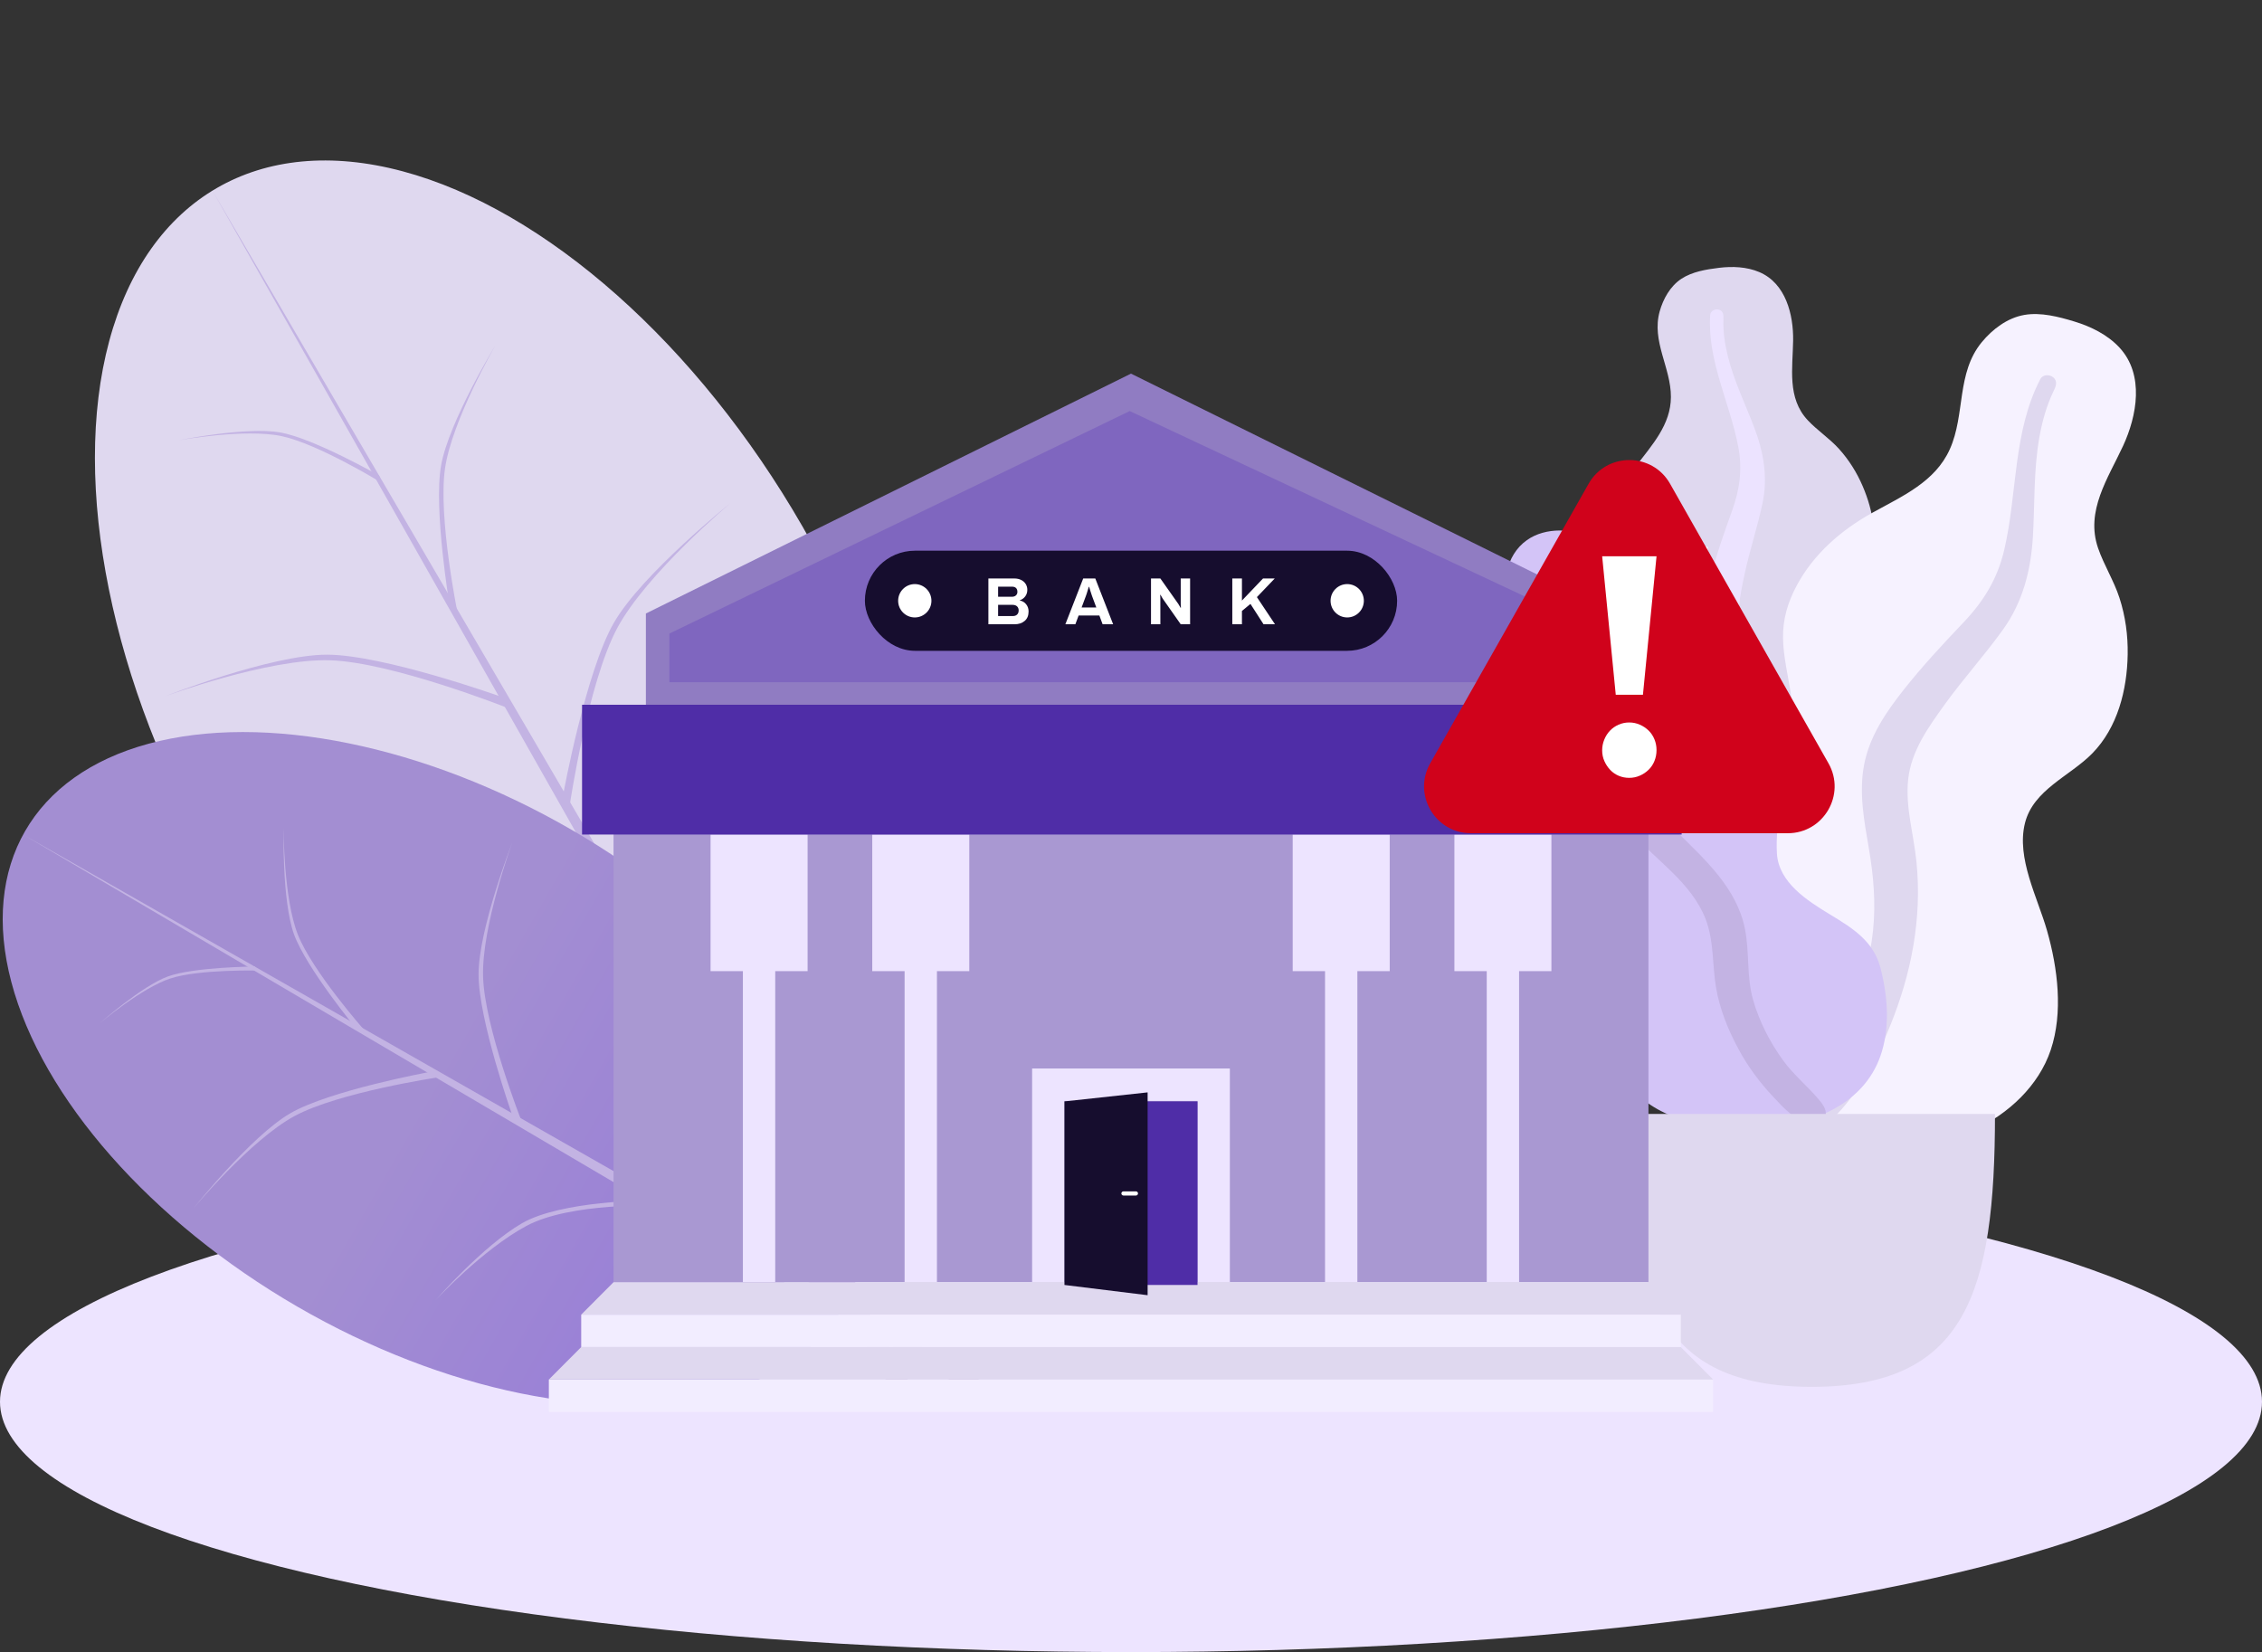 <svg width="115" height="84" viewBox="0 0 115 84" fill="none" xmlns="http://www.w3.org/2000/svg">
<rect x="0" y="0" width="115" height="84" fill="#333333" stroke="none"/>
<ellipse cx="57.5" cy="71.273" rx="57.5" ry="12.727" fill="#EDE4FF"/>
<path d="M87.392 13.618C88.077 13.534 88.807 13.563 89.443 13.834C90.797 14.409 91.181 16.01 91.163 17.311C91.143 18.712 90.846 20.242 91.909 21.37C92.398 21.889 93.006 22.286 93.486 22.814C93.998 23.379 94.401 24.025 94.699 24.719C95.246 25.993 95.514 27.491 95.014 28.828C94.574 30.005 93.466 31.067 93.705 32.405C93.955 33.801 95.36 34.869 96.239 35.908C97.233 37.085 98.149 38.589 98.299 40.132C98.443 41.611 97.8 43.107 96.814 44.225C94.843 46.459 91.88 47.554 88.893 47.547C87.625 47.544 86.189 47.487 85.094 46.804C84.756 46.593 84.577 46.356 84.376 46.027C84.196 45.732 83.958 45.54 83.682 45.331C83.076 44.873 82.639 44.255 82.36 43.563C81.276 40.876 82.142 37.551 83.659 35.165C84.019 34.6 84.313 34.056 84.139 33.382C83.957 32.678 83.508 32.044 83.112 31.439C82.721 30.842 82.274 30.271 81.968 29.625C81.647 28.948 81.557 28.24 81.614 27.499C81.72 26.107 82.32 24.823 83.169 23.704C83.987 22.626 84.947 21.595 84.949 20.182C84.952 18.686 83.953 17.354 84.378 15.832C84.555 15.202 84.909 14.555 85.479 14.177C86.026 13.815 86.749 13.696 87.392 13.618Z" fill="#DFD8EF"/>
<path d="M86.945 16.011C86.958 15.81 87.196 15.689 87.384 15.742C87.631 15.811 87.626 16.042 87.619 16.247C87.599 16.88 87.691 17.494 87.843 18.108C88.158 19.383 88.741 20.559 89.203 21.784C89.664 23.008 89.881 24.272 89.61 25.568C89.355 26.789 88.954 27.979 88.693 29.202C88.463 30.28 88.218 31.416 88.568 32.492C88.906 33.526 89.651 34.369 90.189 35.305C91.3 37.241 91.793 39.389 91.859 41.599C91.89 42.625 91.862 43.661 91.625 44.668C91.488 45.247 91.304 46.031 90.808 46.431C90.579 46.615 90.188 46.679 89.996 46.406C89.815 46.15 89.974 45.753 90.031 45.479C90.279 44.297 90.329 43.088 90.27 41.887C90.212 40.724 90.075 39.563 89.71 38.452C89.37 37.421 88.855 36.495 88.248 35.593C87.63 34.674 86.987 33.753 86.732 32.664C86.472 31.558 86.683 30.433 86.965 29.348C87.263 28.201 87.654 27.086 88.058 25.97C88.451 24.882 88.59 23.853 88.373 22.714C87.944 20.465 86.796 18.353 86.945 16.011Z" fill="#ECE3FF"/>
<path d="M105.46 16.347C106.307 16.604 107.148 17.02 107.752 17.671C109.035 19.056 108.642 21.15 107.933 22.68C107.17 24.325 106.015 25.98 106.666 27.868C106.966 28.737 107.469 29.523 107.753 30.398C108.057 31.333 108.188 32.306 108.171 33.282C108.14 35.074 107.664 36.986 106.372 38.306C105.234 39.468 103.374 40.147 102.948 41.855C102.505 43.636 103.59 45.63 104.071 47.317C104.617 49.227 104.897 51.483 104.259 53.386C103.647 55.21 102.104 56.644 100.357 57.452C96.866 59.067 92.813 58.819 89.313 57.254C87.827 56.59 86.173 55.774 85.249 54.397C84.964 53.971 84.879 53.598 84.817 53.104C84.761 52.661 84.583 52.31 84.37 51.919C83.902 51.062 83.715 50.103 83.753 49.139C83.9 45.396 86.67 41.916 89.71 39.885C90.43 39.403 91.062 38.913 91.213 38.025C91.37 37.098 91.18 36.115 91.034 35.193C90.89 34.282 90.667 33.375 90.649 32.452C90.63 31.484 90.898 30.599 91.356 29.752C92.215 28.162 93.597 26.956 95.183 26.075C96.711 25.226 98.382 24.507 99.13 22.838C99.923 21.069 99.454 18.973 100.756 17.395C101.296 16.742 102.052 16.161 102.921 16.012C103.754 15.868 104.664 16.105 105.46 16.347Z" fill="#F6F2FF"/>
<path d="M103.731 19.272C103.851 19.041 104.193 19.023 104.384 19.183C104.637 19.395 104.511 19.666 104.395 19.906C104.041 20.644 103.827 21.42 103.683 22.226C103.385 23.902 103.452 25.6 103.352 27.294C103.251 28.986 102.843 30.596 101.849 31.988C100.912 33.301 99.821 34.499 98.876 35.81C98.043 36.966 97.162 38.184 97.01 39.641C96.863 41.044 97.295 42.433 97.433 43.823C97.721 46.699 97.174 49.501 96.096 52.154C95.595 53.385 95.021 54.597 94.216 55.664C93.753 56.279 93.129 57.11 92.339 57.324C91.975 57.422 91.485 57.292 91.403 56.868C91.325 56.469 91.718 56.083 91.928 55.789C92.837 54.519 93.528 53.114 94.086 51.661C94.627 50.253 95.074 48.806 95.227 47.299C95.37 45.9 95.251 44.533 95.014 43.146C94.771 41.733 94.502 40.305 94.772 38.882C95.047 37.436 95.882 36.214 96.779 35.077C97.728 33.875 98.767 32.76 99.823 31.649C100.852 30.568 101.554 29.422 101.895 27.96C102.57 25.071 102.331 21.968 103.731 19.272Z" fill="#DFD8EF"/>
<path d="M79.282 26.973C80.69 26.973 81.928 27.721 82.781 28.781C83.779 30.023 83.981 31.539 84.387 33.019C84.588 33.755 84.935 34.486 85.543 34.987C86.097 35.442 86.799 35.533 87.461 35.755C88.784 36.2 89.852 37.27 90.274 38.576C90.789 40.169 90.244 41.775 90.338 43.389C90.424 44.872 91.883 45.797 93.058 46.508C94.216 47.209 95.259 47.865 95.608 49.23C95.978 50.678 96.102 52.294 95.589 53.725C94.737 56.106 92.24 57.155 89.829 57.318C87.64 57.465 84.888 57.234 83.244 55.642C82.26 54.69 81.904 53.359 81.948 52.034C81.976 51.21 82.139 50.394 82.349 49.597C82.499 49.033 82.7 48.471 82.758 47.888C82.911 46.337 81.479 46.039 80.26 45.613C78.712 45.072 77.627 44.049 76.874 42.625C76.172 41.299 75.877 39.81 76.298 38.35C76.513 37.604 76.903 36.928 77.431 36.352C77.664 36.099 77.992 35.888 78.202 35.621C78.398 35.373 78.356 35.051 78.288 34.76C77.976 33.416 77.002 32.303 76.654 30.961C76.34 29.75 76.525 28.242 77.631 27.461C78.109 27.123 78.698 26.977 79.282 26.973Z" fill="#D3C4F7"/>
<path d="M81.201 30.476C82.693 32.068 83.099 34.228 83.218 36.321C83.284 37.495 83.215 38.733 83.559 39.872C83.854 40.847 84.545 41.592 85.257 42.296C86.69 43.713 88.289 45.154 88.708 47.206C88.954 48.41 88.788 49.653 89.128 50.843C89.437 51.926 89.981 52.989 90.643 53.903C91.176 54.639 91.871 55.202 92.453 55.888C92.631 56.098 92.885 56.406 92.812 56.702C92.726 57.048 92.286 57.157 91.974 57.103C91.245 56.976 90.632 56.279 90.156 55.773C89.459 55.033 88.867 54.236 88.386 53.343C87.852 52.35 87.422 51.298 87.239 50.185C87.048 49.03 87.143 47.826 86.708 46.718C85.975 44.853 84.198 43.753 82.913 42.299C81.313 40.488 81.552 38.234 81.716 36.006C81.806 34.782 81.895 33.399 81.277 32.281C81.042 31.855 80.516 31.457 80.415 30.972C80.322 30.527 80.829 30.078 81.201 30.476Z" fill="#C3B3E3"/>
<path d="M82.792 56.638C82.792 65.742 84.276 70.513 92.108 70.513C99.941 70.513 101.425 65.742 101.425 56.638H82.792Z" fill="#DFD8EF"/>
<ellipse rx="17.238" ry="29.79" transform="matrix(0.865 -0.501 0.499 0.867 25.881 35.393)" fill="#DFD8EF"/>
<path d="M42.631 40.976C42.631 40.976 39.46 43.925 37.975 46.708C36.49 49.492 36.988 54.867 36.988 54.867L36.66 54.298C36.66 54.298 36.381 48.906 37.811 46.424C39.241 43.942 42.631 40.976 42.631 40.976Z" fill="#C3B3E3"/>
<path d="M18.663 48.034C18.663 48.034 22.793 46.753 25.938 46.854C29.083 46.955 33.757 49.911 33.757 49.911L33.43 49.342C33.43 49.342 28.631 46.568 25.774 46.569C22.917 46.571 18.663 48.034 18.663 48.034Z" fill="#C3B3E3"/>
<path d="M37.167 25.555C37.167 25.555 32.86 29.162 31.375 31.945C29.89 34.729 28.967 40.927 28.967 40.927L28.64 40.358C28.64 40.358 29.781 34.143 31.211 31.661C32.641 29.179 37.167 25.555 37.167 25.555Z" fill="#C3B3E3"/>
<path d="M8.37 35.41C8.37 35.41 13.637 33.47 16.781 33.572C19.926 33.673 25.737 35.97 25.737 35.97L25.409 35.401C25.409 35.401 19.475 33.286 16.618 33.287C13.761 33.289 8.37 35.41 8.37 35.41Z" fill="#C3B3E3"/>
<path d="M25.189 17.555C25.189 17.555 22.974 21.377 22.623 23.831C22.272 26.285 23.252 31.107 23.252 31.107L22.857 30.775C22.857 30.775 22.035 25.881 22.425 23.665C22.816 21.448 25.189 17.555 25.189 17.555Z" fill="#C3B3E3"/>
<path d="M9.088 22.384C9.088 22.384 12.441 21.78 14.31 22.174C16.179 22.567 19.41 24.554 19.41 24.554L19.274 24.18C19.274 24.18 15.95 22.287 14.242 21.986C12.534 21.685 9.088 22.384 9.088 22.384Z" fill="#C3B3E3"/>
<path d="M10.815 9.717L46.59 70.897L45.738 71.391L10.815 9.717Z" fill="#C3B3E3"/>
<ellipse rx="13.979" ry="24.075" transform="matrix(0.499 -0.867 0.865 0.501 22.1 54.32)" fill="url(#paint0_linear)"/>
<path d="M36.094 51.432C36.094 51.432 35.06 54.787 35.142 57.341C35.224 59.896 37.741 63.462 37.741 63.462L37.282 63.196C37.282 63.196 34.911 59.529 34.913 57.208C34.914 54.887 36.094 51.432 36.094 51.432Z" fill="#C3B3E3"/>
<path d="M22.138 66.114C22.138 66.114 24.517 63.538 26.763 62.332C29.008 61.126 33.477 61.299 33.477 61.299L33.018 61.033C33.018 61.033 28.535 61.038 26.533 62.199C24.531 63.361 22.138 66.114 22.138 66.114Z" fill="#C3B3E3"/>
<path d="M26.043 42.84C26.043 42.84 24.478 47.118 24.56 49.672C24.642 52.227 26.495 56.947 26.495 56.947L26.036 56.681C26.036 56.681 24.329 51.86 24.33 49.539C24.332 47.218 26.043 42.84 26.043 42.84Z" fill="#C3B3E3"/>
<path d="M9.83 61.445C9.83 61.445 12.74 57.946 14.985 56.74C17.231 55.534 22.231 54.784 22.231 54.784L21.772 54.518C21.772 54.518 16.758 55.445 14.756 56.607C12.754 57.768 9.83 61.445 9.83 61.445Z" fill="#C3B3E3"/>
<path d="M14.418 42.096C14.418 42.096 14.407 45.675 15.151 47.538C15.895 49.401 18.527 52.383 18.527 52.383L18.116 52.311C18.116 52.311 15.566 49.214 14.946 47.502C14.326 45.789 14.418 42.096 14.418 42.096Z" fill="#C3B3E3"/>
<path d="M5.079 52.021C5.079 52.021 7.186 50.236 8.654 49.753C10.123 49.269 13.191 49.35 13.191 49.35L12.944 49.143C12.944 49.143 9.85 49.166 8.531 49.649C7.212 50.132 5.079 52.021 5.079 52.021Z" fill="#C3B3E3"/>
<path d="M1.18 42.438L50.94 70.8L50.541 71.493L1.18 42.438Z" fill="#C3B3E3"/>
<rect x="27.904" y="70.142" width="59.191" height="1.65" fill="#F2EDFF"/>
<rect x="29.549" y="66.842" width="55.903" height="1.65" fill="#F2EDFF"/>
<path fill-rule="evenodd" clip-rule="evenodd" d="M31.192 40.445H83.807V65.192H31.192V40.445Z" fill="#A998D2"/>
<path fill-rule="evenodd" clip-rule="evenodd" d="M37.769 42.432H36.125V49.378H37.769V65.192H39.413V49.378H41.058V42.432H39.413H37.769ZM45.99 42.432H44.346V49.378H45.99V65.192H47.634V49.378H49.279V42.432H47.634H45.99ZM75.586 42.432H73.942V49.378H75.586V65.192H77.23V49.378H78.874V42.432H77.23H75.586ZM62.526 54.327H52.473V65.192H54.117V55.977H60.882V65.192H62.526V54.327ZM67.365 42.432H65.721V49.378H67.365V65.192H69.009V49.378H70.653V42.432H69.009H67.365Z" fill="#EDE4FF"/>
<path fill-rule="evenodd" clip-rule="evenodd" d="M32.837 31.193L57.499 18.997L82.163 31.193V37.145H32.837V31.193Z" fill="#907CC2"/>
<path fill-rule="evenodd" clip-rule="evenodd" d="M57.434 20.9L78.561 30.814V34.686H34.032V32.213L57.434 20.9Z" fill="#7F66BF"/>
<path fill-rule="evenodd" clip-rule="evenodd" d="M29.592 35.833H85.495V42.432H29.592V35.833Z" fill="#4F2DA7"/>
<path fill-rule="evenodd" clip-rule="evenodd" d="M31.193 65.192L29.549 66.842H85.452L83.807 65.192H31.193Z" fill="#DFD8EF"/>
<path fill-rule="evenodd" clip-rule="evenodd" d="M29.549 68.492L27.904 70.142H87.096L85.451 68.492H29.549Z" fill="#DFD8EF"/>
<rect x="57.5" y="56.001" width="3.382" height="9.333" fill="#4F2DA7"/>
<path fill-rule="evenodd" clip-rule="evenodd" d="M54.117 56.001L58.345 55.542L58.345 65.855L54.117 65.334V56.001Z" fill="#160D2E"/>
<path fill-rule="evenodd" clip-rule="evenodd" d="M57.011 60.681C57.011 60.622 57.058 60.575 57.117 60.575H57.75C57.809 60.575 57.856 60.622 57.856 60.681C57.856 60.739 57.809 60.787 57.75 60.787H57.117C57.058 60.787 57.011 60.739 57.011 60.681Z" fill="white"/>
<rect x="43.971" y="28" width="27.059" height="5.091" rx="2.545" fill="#160D2E"/>
<ellipse cx="46.508" cy="30.546" rx="0.846" ry="0.848" fill="white"/>
<ellipse cx="68.492" cy="30.546" rx="0.846" ry="0.848" fill="white"/>
<path fill-rule="evenodd" clip-rule="evenodd" d="M50.25 29.413H51.579C51.701 29.413 51.812 29.437 51.911 29.486C52.01 29.534 52.088 29.602 52.144 29.689C52.2 29.776 52.229 29.876 52.229 29.99C52.229 30.119 52.193 30.23 52.122 30.324C52.051 30.418 51.96 30.483 51.85 30.519V30.533C51.981 30.558 52.087 30.621 52.169 30.724C52.252 30.827 52.293 30.949 52.293 31.089C52.293 31.3 52.226 31.461 52.092 31.573C51.958 31.685 51.787 31.741 51.579 31.741H50.25V29.413ZM51.441 30.343C51.531 30.343 51.601 30.319 51.65 30.273C51.7 30.227 51.725 30.167 51.725 30.095C51.725 30.009 51.702 29.943 51.655 29.898C51.609 29.853 51.545 29.83 51.464 29.83H50.744V30.343H51.441ZM51.708 31.249C51.654 31.299 51.584 31.323 51.498 31.323H50.744V30.753H51.471C51.575 30.753 51.654 30.779 51.708 30.831C51.762 30.883 51.789 30.951 51.789 31.035C51.789 31.128 51.762 31.199 51.708 31.249ZM55.07 29.413H55.685L56.592 31.741H56.057L55.892 31.296H54.837L54.671 31.741H54.163L55.07 29.413ZM55.516 30.295L55.736 30.886H54.989L55.209 30.295C55.218 30.271 55.228 30.24 55.242 30.2L55.354 29.837H55.371L55.438 30.057L55.516 30.295ZM58.517 29.413H58.993L59.907 30.708L60.009 30.882C60.014 30.892 60.019 30.9 60.022 30.906L60.038 30.896L60.036 30.845L60.033 30.808C60.03 30.767 60.028 30.731 60.028 30.699V29.413H60.505V31.741H60.028L59.132 30.465L59.092 30.403L59 30.241L58.983 30.251L58.992 30.396L58.993 31.741H58.517V29.413ZM63.14 29.413H62.65V31.741H63.14V31.065L63.573 30.706L64.239 31.741H64.821L63.901 30.36L64.808 29.413H64.212L63.14 30.536V29.413Z" fill="white"/>
<rect x="79.768" y="27.798" width="7.047" height="13.131" fill="white"/>
<path fill-rule="evenodd" clip-rule="evenodd" d="M80.764 24.598C81.676 22.989 83.996 22.989 84.907 24.598L92.961 38.812C93.86 40.399 92.713 42.366 90.889 42.366H74.783C72.959 42.366 71.812 40.399 72.711 38.812L80.764 24.598ZM84.218 38.135C84.218 38.333 84.183 38.52 84.112 38.693C84.041 38.867 83.942 39.016 83.814 39.14C83.686 39.264 83.538 39.364 83.368 39.438C83.198 39.513 83.018 39.55 82.829 39.55C82.64 39.55 82.463 39.515 82.298 39.446C82.132 39.376 81.988 39.277 81.865 39.148C81.743 39.019 81.643 38.87 81.568 38.701C81.492 38.532 81.454 38.348 81.454 38.149C81.454 37.961 81.49 37.779 81.561 37.605C81.632 37.432 81.728 37.28 81.851 37.151C81.974 37.022 82.12 36.92 82.29 36.846C82.461 36.771 82.64 36.734 82.829 36.734C83.018 36.734 83.198 36.771 83.368 36.846C83.538 36.92 83.686 37.019 83.814 37.144C83.942 37.268 84.041 37.417 84.112 37.591C84.183 37.764 84.218 37.946 84.218 38.135ZM81.454 28.285L82.145 35.326H83.527L84.218 28.285H81.454Z" fill="#D0021B"/>
<defs>
<linearGradient id="paint0_linear" x1="0" y1="0" x2="0" y2="48.149" gradientUnits="userSpaceOnUse">
<stop stop-color="#A38ED2"/>
<stop offset="1" stop-color="#8663E0"/>
</linearGradient>
</defs>
</svg>
